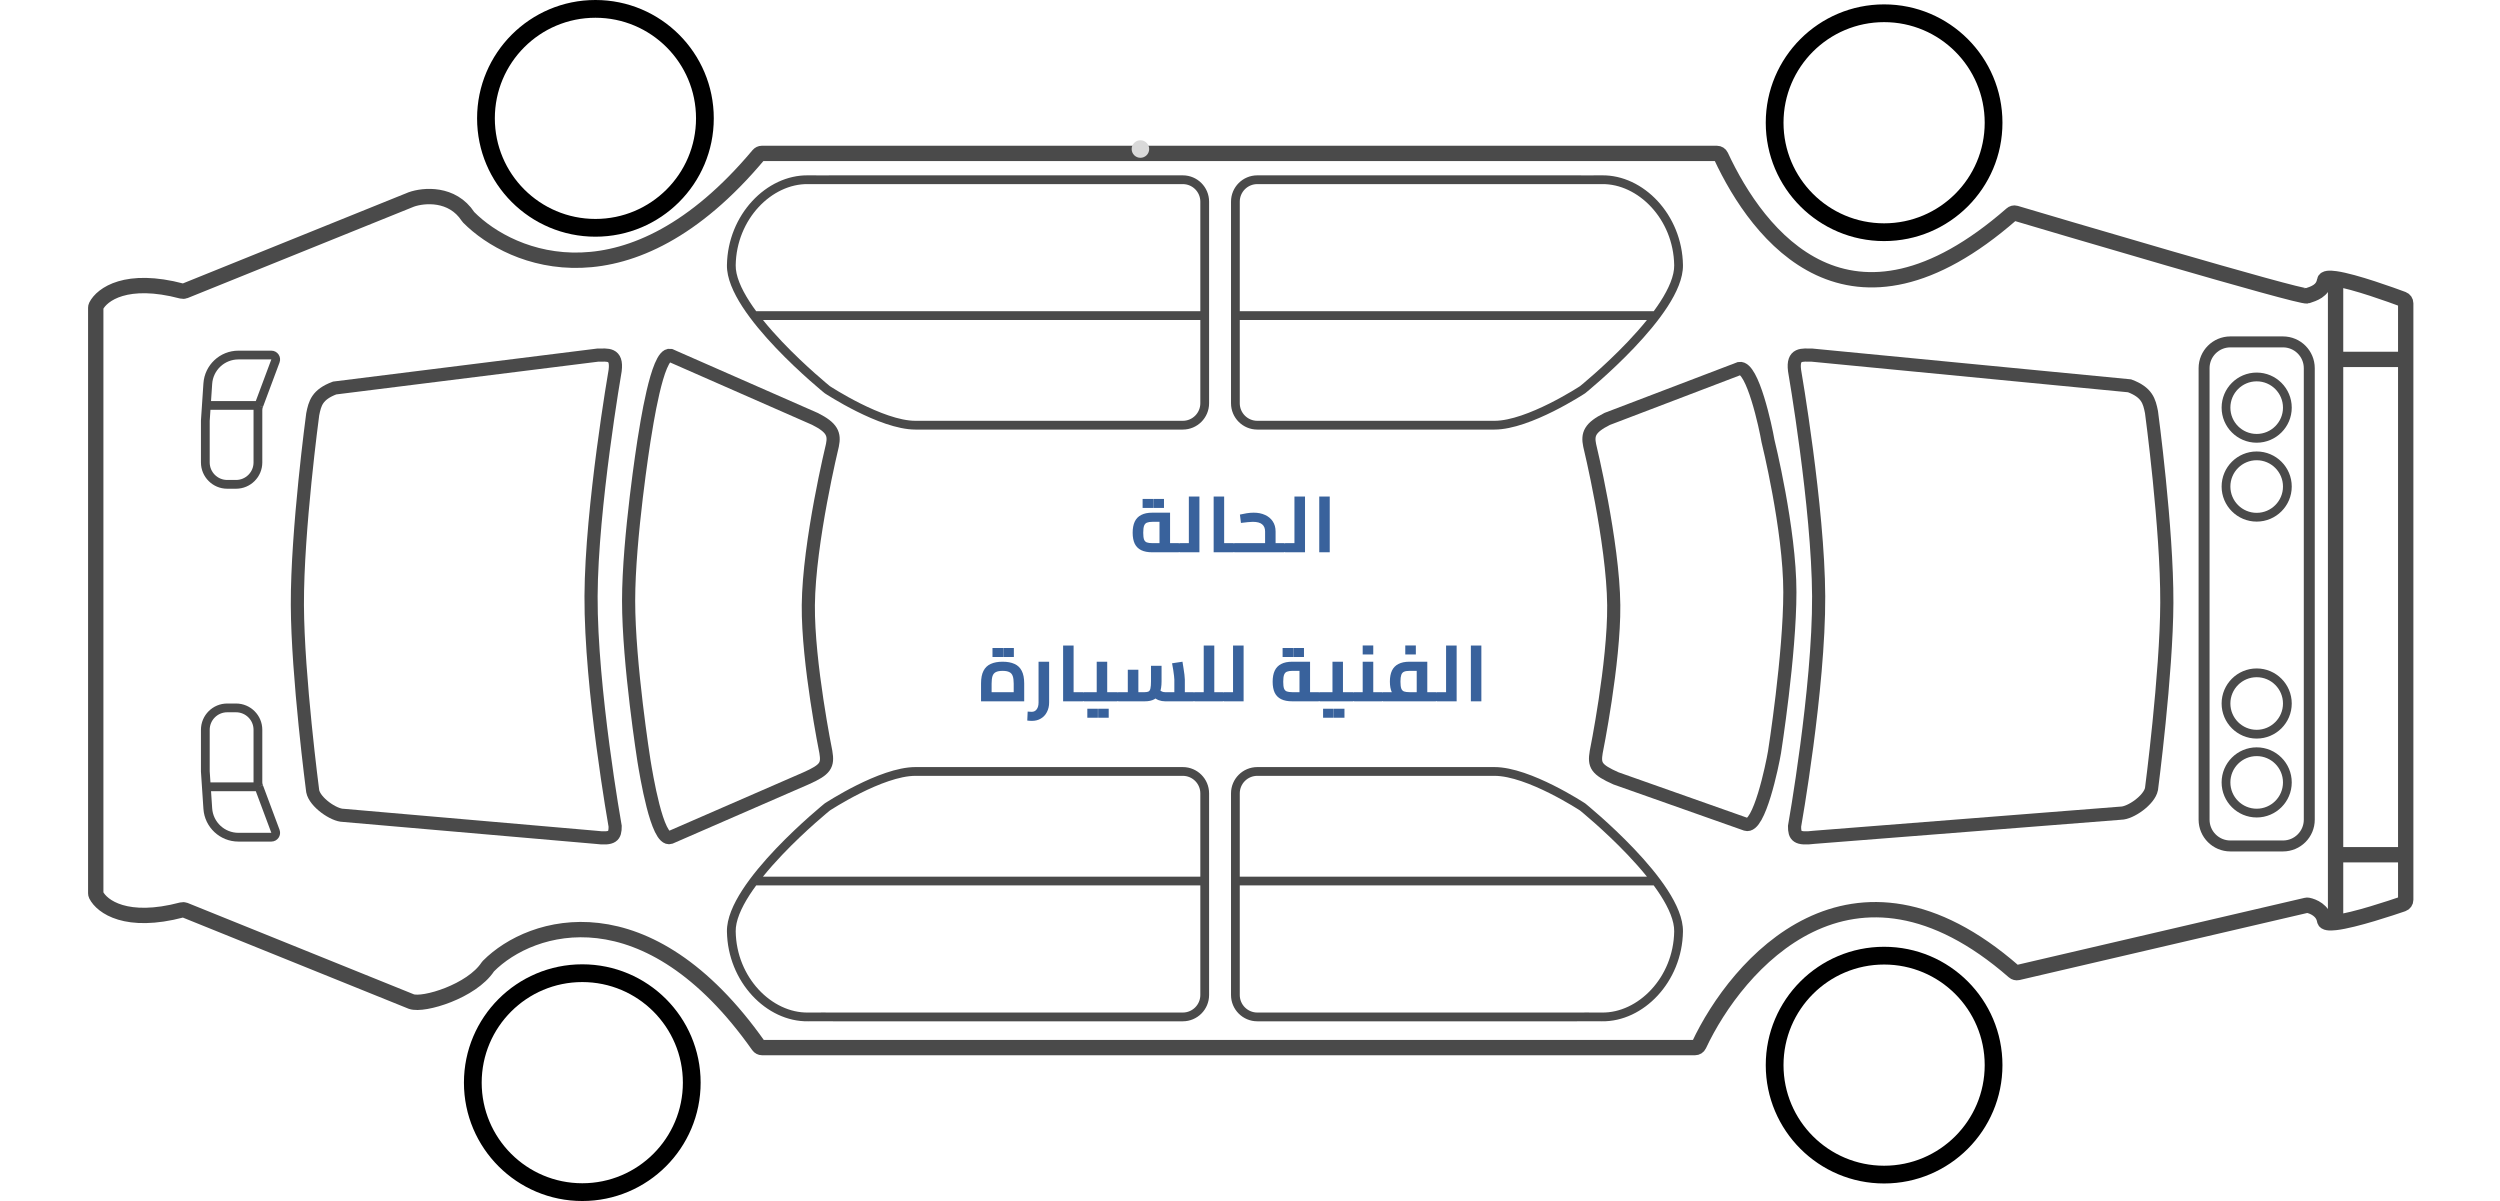 <svg width="893" height="429" viewBox="0 0 532 274" fill="none" xmlns="http://www.w3.org/2000/svg">
<path d="M143.666 27C143.666 41.912 131.577 54 116.666 54C101.754 54 89.666 41.912 89.666 27C89.666 12.088 101.754 0 116.666 0C131.577 0 143.666 12.088 143.666 27ZM93.716 27C93.716 39.675 103.991 49.95 116.666 49.95C129.341 49.95 139.616 39.675 139.616 27C139.616 14.325 129.341 4.05 116.666 4.05C103.991 4.05 93.716 14.325 93.716 27Z" fill="black"/>
<path d="M437.666 28C437.666 42.912 425.577 55 410.666 55C395.754 55 383.666 42.912 383.666 28C383.666 13.088 395.754 1 410.666 1C425.577 1 437.666 13.088 437.666 28ZM387.716 28C387.716 40.675 397.991 50.95 410.666 50.95C423.341 50.95 433.616 40.675 433.616 28C433.616 15.325 423.341 5.05 410.666 5.05C397.991 5.05 387.716 15.325 387.716 28Z" fill="black"/>
<path d="M437.666 243C437.666 257.912 425.577 270 410.666 270C395.754 270 383.666 257.912 383.666 243C383.666 228.088 395.754 216 410.666 216C425.577 216 437.666 228.088 437.666 243ZM387.716 243C387.716 255.675 397.991 265.95 410.666 265.95C423.341 265.95 433.616 255.675 433.616 243C433.616 230.325 423.341 220.05 410.666 220.05C397.991 220.05 387.716 230.325 387.716 243Z" fill="black"/>
<path d="M140.666 247C140.666 261.912 128.577 274 113.666 274C98.754 274 86.666 261.912 86.666 247C86.666 232.088 98.754 220 113.666 220C128.577 220 140.666 232.088 140.666 247ZM90.716 247C90.716 259.675 100.991 269.95 113.666 269.95C126.341 269.95 136.616 259.675 136.616 247C136.616 234.325 126.341 224.05 113.666 224.05C100.991 224.05 90.716 234.325 90.716 247Z" fill="black"/>
<path d="M513.666 63.601C517.989 64.223 526.615 67.362 529.026 68.26C529.415 68.405 529.666 68.774 529.666 69.189V82M513.666 63.601C512.219 63.392 511.255 63.466 511.166 64C510.766 66.4 508.666 67 507.166 67.5C505.742 67.975 446.661 50.431 440.657 48.646C440.326 48.548 439.997 48.65 439.737 48.877C402.796 81.142 381.908 53.848 373.431 35.577C373.266 35.221 372.914 35 372.522 35H154.635C154.338 35 154.049 35.141 153.858 35.368C124.449 70.439 97.594 59.518 87.737 49.572C87.688 49.523 87.646 49.47 87.609 49.412C83.997 43.906 77.484 44.505 74.666 45.5L22.978 66.374C22.776 66.456 22.547 66.467 22.335 66.411C9.674 63.054 4.085 67.156 2.754 69.812C2.692 69.936 2.666 70.071 2.666 70.209V203.791C2.666 203.929 2.692 204.064 2.754 204.188C4.085 206.844 9.674 210.946 22.335 207.589C22.547 207.533 22.776 207.544 22.978 207.626L74.666 228.5C77.485 229.495 88.453 226.135 92.11 220.586C92.148 220.528 92.189 220.477 92.237 220.428C102.087 210.502 128.514 202.651 153.86 238.564C154.048 238.831 154.36 239 154.687 239H367.522C367.914 239 368.264 238.782 368.43 238.426C377.019 220.08 403.266 189.364 440.267 221.65C440.511 221.863 440.853 221.956 441.168 221.883L506.983 206.543C507.104 206.514 507.228 206.508 507.35 206.531C508.571 206.764 510.786 207.72 511.166 210C511.255 210.534 512.219 210.632 513.666 210.463M513.666 63.601V82M513.666 210.463C517.975 209.957 526.559 207.072 529.003 206.231C529.403 206.093 529.666 205.717 529.666 205.293V195M513.666 210.463V195M513.666 195H529.666M513.666 195V82M529.666 195V82M513.666 82H529.666" stroke="#4A4A4A" stroke-width="3.5"/>
<path fill-rule="evenodd" clip-rule="evenodd" d="M171.024 233.002L170.334 232.998C169.91 232.996 169.328 232.994 168.697 232.992C167.429 232.989 165.973 232.989 165.182 233.001C155.695 233.147 146.843 224.009 146.667 212.517C146.622 209.56 148.109 206.25 150.18 203.051C152.272 199.819 155.061 196.549 157.829 193.639C160.601 190.725 163.375 188.149 165.454 186.302C166.494 185.378 167.362 184.635 167.97 184.123C168.275 183.866 168.514 183.668 168.679 183.532C168.761 183.465 168.824 183.413 168.867 183.378L168.916 183.338L168.929 183.328L168.932 183.325L168.933 183.324C168.934 183.324 168.934 183.324 169.562 184.102L168.933 183.324L168.971 183.293L169.012 183.267L169.562 184.102C169.012 183.267 169.012 183.267 169.012 183.267L169.013 183.266L169.015 183.265L169.023 183.26L169.051 183.241C169.076 183.225 169.112 183.201 169.16 183.17C169.255 183.109 169.394 183.02 169.573 182.908C169.93 182.682 170.448 182.361 171.094 181.977C172.384 181.209 174.187 180.184 176.24 179.157C180.292 177.131 185.506 175.002 189.667 175.002H250.667C253.98 175.002 256.667 177.688 256.667 181.002V227.002C256.667 230.315 253.98 233.002 250.667 233.002L171.03 233.002L171.024 233.002ZM148.667 212.486C148.829 223.083 156.967 231.127 165.151 231.002C165.963 230.989 167.438 230.989 168.701 230.992C169.335 230.994 169.918 230.996 170.343 230.998L171.032 231.002L250.667 231.002C252.876 231.002 254.667 229.211 254.667 227.002V202.002L153.339 202.002C152.814 202.715 152.318 203.429 151.859 204.138C149.84 207.257 148.631 210.146 148.667 212.486ZM154.883 200.002C156.262 198.291 157.766 196.608 159.278 195.018C162 192.156 164.73 189.62 166.782 187.797C167.807 186.886 168.662 186.155 169.258 185.653C169.557 185.401 169.791 185.207 169.95 185.076L170.075 184.974L170.13 184.928L170.152 184.911L170.244 184.851C170.333 184.794 170.466 184.709 170.639 184.6C170.984 184.382 171.488 184.07 172.117 183.695C173.377 182.945 175.136 181.945 177.134 180.946C181.183 178.922 186.022 177.002 189.667 177.002H250.667C252.876 177.002 254.667 178.792 254.667 181.002V200.002L154.883 200.002Z" fill="#4A4A4A"/>
<path fill-rule="evenodd" clip-rule="evenodd" d="M340.42 233.002L341.11 232.998C341.534 232.996 342.115 232.994 342.747 232.992C344.015 232.989 345.471 232.989 346.262 233.001C355.749 233.147 364.601 224.009 364.777 212.517C364.822 209.56 363.335 206.25 361.264 203.051C359.171 199.819 356.383 196.549 353.615 193.639C350.843 190.725 348.069 188.149 345.99 186.302C344.95 185.378 344.082 184.635 343.474 184.123C343.169 183.866 342.929 183.668 342.765 183.532C342.683 183.465 342.62 183.413 342.577 183.378L342.528 183.338L342.515 183.328L342.512 183.325L342.511 183.324C342.511 183.324 342.51 183.324 341.882 184.102L342.511 183.324L342.472 183.293L342.432 183.267L341.882 184.102C342.432 183.267 342.432 183.267 342.432 183.267L342.431 183.266L342.429 183.265L342.421 183.26L342.393 183.241C342.368 183.225 342.331 183.201 342.284 183.17C342.189 183.109 342.05 183.02 341.871 182.908C341.514 182.682 340.995 182.361 340.35 181.977C339.06 181.209 337.257 180.184 335.204 179.157C331.152 177.131 325.938 175.002 321.777 175.002H267.667C264.353 175.002 261.667 177.688 261.667 181.002V227.002C261.667 230.315 264.353 233.002 267.667 233.002L340.414 233.002L340.42 233.002ZM362.777 212.486C362.615 223.083 354.477 231.127 346.293 231.002C345.481 230.989 344.006 230.989 342.742 230.992C342.109 230.994 341.525 230.996 341.101 230.998L340.412 231.002L267.667 231.002C265.458 231.002 263.667 229.211 263.667 227.002V202.002L358.105 202.002C358.63 202.715 359.126 203.429 359.585 204.138C361.604 207.257 362.813 210.146 362.777 212.486ZM356.561 200.002C355.181 198.291 353.678 196.608 352.166 195.018C349.444 192.156 346.713 189.62 344.662 187.797C343.637 186.886 342.782 186.155 342.185 185.653C341.887 185.401 341.653 185.207 341.494 185.076L341.369 184.974L341.313 184.928L341.292 184.911L341.2 184.851C341.111 184.794 340.978 184.709 340.805 184.6C340.46 184.382 339.956 184.07 339.327 183.695C338.067 182.945 336.307 181.945 334.31 180.946C330.261 178.922 325.422 177.002 321.777 177.002H267.667C265.458 177.002 263.667 178.792 263.667 181.002V200.002L356.561 200.002Z" fill="#4A4A4A"/>
<path fill-rule="evenodd" clip-rule="evenodd" d="M171.024 40.003L170.334 40.007C169.91 40.009 169.328 40.011 168.697 40.013C167.429 40.016 165.973 40.016 165.182 40.003C155.695 39.858 146.843 48.996 146.667 60.488C146.622 63.445 148.109 66.755 150.18 69.954C152.272 73.186 155.061 76.456 157.829 79.365C160.601 82.28 163.375 84.856 165.454 86.703C166.494 87.627 167.362 88.37 167.97 88.882C168.275 89.138 168.514 89.337 168.679 89.472C168.761 89.54 168.824 89.592 168.867 89.627L168.916 89.667L168.929 89.677L168.932 89.68L168.933 89.681C168.934 89.681 168.934 89.681 169.562 88.903L168.933 89.681L168.971 89.712L169.012 89.738L169.562 88.903C169.012 89.738 169.012 89.738 169.012 89.738L169.013 89.739L169.015 89.74L169.023 89.745L169.051 89.764C169.076 89.78 169.112 89.804 169.16 89.834C169.255 89.895 169.394 89.984 169.573 90.097C169.93 90.323 170.448 90.643 171.094 91.028C172.384 91.796 174.187 92.821 176.24 93.848C180.292 95.874 185.506 98.003 189.667 98.003H250.667C253.98 98.003 256.667 95.317 256.667 92.003V46.003C256.667 42.69 253.98 40.003 250.667 40.003L171.03 40.003L171.024 40.003ZM148.667 60.519C148.829 49.922 156.967 41.878 165.151 42.003C165.963 42.016 167.438 42.016 168.701 42.013C169.335 42.011 169.918 42.009 170.343 42.007L171.032 42.003L250.667 42.003C252.876 42.003 254.667 43.794 254.667 46.003V71.003L153.339 71.003C152.814 70.29 152.318 69.576 151.859 68.867C149.84 65.748 148.631 62.859 148.667 60.519ZM154.883 73.003C156.262 74.714 157.766 76.397 159.278 77.987C162 80.849 164.73 83.385 166.782 85.208C167.807 86.119 168.662 86.85 169.258 87.352C169.557 87.604 169.791 87.798 169.95 87.928L170.075 88.031L170.13 88.076L170.152 88.094L170.244 88.154C170.333 88.211 170.466 88.296 170.639 88.405C170.984 88.623 171.488 88.935 172.117 89.31C173.377 90.06 175.136 91.06 177.134 92.059C181.183 94.083 186.022 96.003 189.667 96.003H250.667C252.876 96.003 254.667 94.212 254.667 92.003V73.003L154.883 73.003Z" fill="#4A4A4A"/>
<path fill-rule="evenodd" clip-rule="evenodd" d="M340.42 40.003L341.11 40.007C341.534 40.009 342.115 40.011 342.747 40.013C344.015 40.016 345.471 40.016 346.262 40.003C355.749 39.858 364.601 48.996 364.777 60.488C364.822 63.445 363.335 66.755 361.264 69.954C359.171 73.186 356.383 76.456 353.615 79.365C350.843 82.28 348.069 84.856 345.99 86.703C344.95 87.627 344.082 88.37 343.474 88.882C343.169 89.138 342.929 89.337 342.765 89.472C342.683 89.54 342.62 89.592 342.577 89.627L342.528 89.667L342.515 89.677L342.512 89.68L342.511 89.681C342.511 89.681 342.51 89.681 341.882 88.903L342.511 89.681L342.472 89.712L342.432 89.738L341.882 88.903C342.432 89.738 342.432 89.738 342.432 89.738L342.431 89.739L342.429 89.74L342.421 89.745L342.393 89.764C342.368 89.78 342.331 89.804 342.284 89.834C342.189 89.895 342.05 89.984 341.871 90.097C341.514 90.323 340.995 90.643 340.35 91.028C339.06 91.796 337.257 92.821 335.204 93.848C331.152 95.874 325.938 98.003 321.777 98.003H267.667C264.353 98.003 261.667 95.317 261.667 92.003V46.003C261.667 42.69 264.353 40.003 267.667 40.003L340.414 40.003L340.42 40.003ZM362.777 60.519C362.615 49.922 354.477 41.878 346.293 42.003C345.481 42.016 344.006 42.016 342.742 42.013C342.109 42.011 341.525 42.009 341.101 42.007L340.412 42.003L267.667 42.003C265.458 42.003 263.667 43.794 263.667 46.003V71.003L358.105 71.003C358.63 70.29 359.126 69.576 359.585 68.867C361.604 65.748 362.813 62.859 362.777 60.519ZM356.561 73.003C355.181 74.714 353.678 76.397 352.166 77.987C349.444 80.849 346.713 83.385 344.662 85.208C343.637 86.119 342.782 86.85 342.185 87.352C341.887 87.604 341.653 87.798 341.494 87.928L341.369 88.031L341.313 88.076L341.292 88.094L341.2 88.154C341.111 88.211 340.978 88.296 340.805 88.405C340.46 88.623 339.956 88.935 339.327 89.31C338.067 90.06 336.307 91.06 334.31 92.059C330.261 94.083 325.422 96.003 321.777 96.003H267.667C265.458 96.003 263.667 94.212 263.667 92.003V73.003L356.561 73.003Z" fill="#4A4A4A"/>
<path d="M52.166 94.52C52.666 92.02 53.166 90.02 57.166 88.52L117.166 81.02C119.375 81.02 121.666 80.52 121.166 84.52C121.166 84.52 115.76 115.749 115.666 136.02C115.568 157.066 121.166 188.52 121.166 188.52C121.166 190.729 120.666 191.52 116.666 191.02L59.166 186.02C56.957 186.02 52.666 183.02 52.166 180.52C52.166 180.52 48.728 154.284 48.666 138.02C48.6 120.977 52.166 94.52 52.166 94.52Z" stroke="#4A4A4A" stroke-width="3"/>
<path d="M127.735 100.564C128.235 97.564 130.735 80.564 133.735 81.064L166.735 95.564C170.735 97.564 171.235 99.064 170.735 101.564C170.735 101.564 165.369 123.65 165.235 138.064C165.113 151.239 169.235 171.564 169.235 171.564C169.735 174.564 169.235 175.564 164.735 177.564L133.735 191.064C130.735 192.064 128.235 176.564 127.735 173.564C127.735 173.564 124.235 151.384 124.235 137.064C124.235 122.745 127.735 100.564 127.735 100.564Z" stroke="#4A4A4A" stroke-width="3"/>
<path d="M384.166 100.564C383.666 97.564 380.666 83.564 377.666 84.064L347.486 95.575C343.486 97.575 342.986 99.075 343.486 101.575C343.486 101.575 348.852 123.66 348.986 138.075C349.108 151.25 344.986 171.575 344.986 171.575C344.486 174.575 344.986 175.575 349.486 177.575L379.166 188.064C382.166 189.064 385.166 174.575 385.666 171.575C385.666 171.575 389.166 149.384 389.166 135.064C389.166 120.745 384.166 100.564 384.166 100.564Z" stroke="#4A4A4A" stroke-width="3"/>
<path d="M471.667 94.02C471.167 91.52 470.667 89.52 466.667 88.02L394.235 81.02C392.026 81.02 389.735 80.52 390.235 84.52C390.235 84.52 395.641 115.749 395.735 136.02C395.833 157.066 390.235 188.52 390.235 188.52C390.235 190.729 390.735 191.52 394.735 191.02L464.667 185.52C466.876 185.52 471.167 182.52 471.667 180.02C471.667 180.02 475.104 153.784 475.167 137.52C475.233 120.477 471.667 94.02 471.667 94.02Z" stroke="#4A4A4A" stroke-width="3"/>
<path d="M243.695 126C242.675 126 241.835 125.838 241.175 125.514C240.515 125.19 240.023 124.698 239.699 124.038C239.387 123.378 239.231 122.544 239.231 121.536C239.231 120.528 239.387 119.688 239.699 119.016C240.023 118.332 240.515 117.822 241.175 117.486C241.835 117.138 242.675 116.964 243.695 116.964H247.763V124.866H245.351V118.53L245.945 119.052H243.695C243.203 119.052 242.807 119.112 242.507 119.232C242.207 119.34 241.985 119.574 241.841 119.934C241.709 120.282 241.643 120.816 241.643 121.536C241.643 122.22 241.703 122.736 241.823 123.084C241.955 123.42 242.171 123.642 242.471 123.75C242.771 123.858 243.179 123.912 243.695 123.912H249.653V126H243.695ZM249.653 126V123.912C249.797 123.912 249.893 124.008 249.941 124.2C249.989 124.38 250.013 124.632 250.013 124.956C250.013 125.268 249.989 125.52 249.941 125.712C249.893 125.904 249.797 126 249.653 126ZM241.499 115.884V113.832H243.911V115.884H241.499ZM243.965 115.884V113.832H246.377V115.884H243.965ZM252.049 126V113.274H254.461V126H252.049ZM250.015 126V123.912H252.049V126H250.015ZM250.015 126C249.871 126 249.775 125.904 249.727 125.712C249.679 125.52 249.655 125.268 249.655 124.956C249.655 124.632 249.679 124.38 249.727 124.2C249.775 124.008 249.871 123.912 250.015 123.912V126ZM260.102 126V123.912H262.154V126H260.102ZM257.708 126V113.274H260.102V126H257.708ZM262.154 126V123.912C262.298 123.912 262.394 124.008 262.442 124.2C262.49 124.38 262.514 124.632 262.514 124.956C262.514 125.268 262.49 125.52 262.442 125.712C262.394 125.904 262.298 126 262.154 126ZM271.837 126V123.912H273.745V126H271.837ZM262.513 126V123.912H270.253L269.443 124.578V121.248C269.443 120.528 269.215 119.982 268.759 119.61C268.315 119.238 267.607 119.052 266.635 119.052C266.359 119.052 265.981 119.076 265.501 119.124C265.021 119.16 264.499 119.22 263.935 119.304L263.701 117.396C264.217 117.276 264.739 117.174 265.267 117.09C265.807 117.006 266.335 116.964 266.851 116.964C267.835 116.964 268.699 117.138 269.443 117.486C270.187 117.822 270.769 118.308 271.189 118.944C271.621 119.58 271.837 120.348 271.837 121.248V126H262.513ZM262.513 126C262.369 126 262.273 125.904 262.225 125.712C262.177 125.52 262.153 125.268 262.153 124.956C262.153 124.632 262.177 124.38 262.225 124.2C262.273 124.008 262.369 123.912 262.513 123.912V126ZM273.745 126V123.912C273.877 123.912 273.967 124.008 274.015 124.2C274.075 124.38 274.105 124.632 274.105 124.956C274.105 125.268 274.075 125.52 274.015 125.712C273.967 125.904 273.877 126 273.745 126ZM276.139 126V113.274H278.551V126H276.139ZM274.105 126V123.912H276.139V126H274.105ZM274.105 126C273.961 126 273.865 125.904 273.817 125.712C273.769 125.52 273.745 125.268 273.745 124.956C273.745 124.632 273.769 124.38 273.817 124.2C273.865 124.008 273.961 123.912 274.105 123.912V126ZM281.798 126V113.274H284.192V126H281.798ZM204.639 160V155.914C204.639 154.726 204.825 153.772 205.197 153.052C205.569 152.32 206.121 151.792 206.853 151.468C207.585 151.132 208.485 150.964 209.553 150.964C210.633 150.964 211.539 151.132 212.271 151.468C213.003 151.792 213.555 152.32 213.927 153.052C214.299 153.772 214.485 154.726 214.485 155.914V160H204.639ZM207.051 158.992L205.899 157.912H213.225L212.091 158.992V155.968C212.091 155.248 212.019 154.678 211.875 154.258C211.731 153.826 211.473 153.52 211.101 153.34C210.741 153.148 210.225 153.052 209.553 153.052C208.893 153.052 208.377 153.148 208.005 153.34C207.645 153.52 207.393 153.826 207.249 154.258C207.117 154.678 207.051 155.248 207.051 155.968V158.992ZM207.249 149.884V147.832H209.661V149.884H207.249ZM209.715 149.884V147.832H212.127V149.884H209.715ZM216.248 164.464C216.092 164.464 215.924 164.458 215.744 164.446C215.564 164.434 215.378 164.416 215.186 164.392L215.276 162.34C215.468 162.352 215.648 162.364 215.816 162.376C215.996 162.388 216.128 162.394 216.212 162.394C216.68 162.394 217.052 162.208 217.328 161.836C217.616 161.464 217.76 160.942 217.76 160.27V150.964H220.172V160.27C220.172 161.086 220.004 161.812 219.668 162.448C219.344 163.084 218.888 163.576 218.3 163.924C217.712 164.284 217.028 164.464 216.248 164.464ZM225.756 160V157.912H227.808V160H225.756ZM223.362 160V147.274H225.756V160H223.362ZM227.808 160V157.912C227.952 157.912 228.048 158.008 228.096 158.2C228.144 158.38 228.168 158.632 228.168 158.956C228.168 159.268 228.144 159.52 228.096 159.712C228.048 159.904 227.952 160 227.808 160ZM233.423 160V157.912H235.673V160H233.423ZM235.673 160V157.912C235.817 157.912 235.913 158.008 235.961 158.2C236.009 158.38 236.033 158.632 236.033 158.956C236.033 159.268 236.009 159.52 235.961 159.712C235.913 159.904 235.817 160 235.673 160ZM228.167 160V157.912H232.433L231.029 159.082V150.964H233.423V160H228.167ZM228.167 160C228.023 160 227.927 159.904 227.879 159.712C227.831 159.52 227.807 159.268 227.807 158.956C227.807 158.632 227.831 158.38 227.879 158.2C227.927 158.008 228.023 157.912 228.167 157.912V160ZM228.887 163.744V161.692H231.299V163.744H228.887ZM231.353 163.744V161.692H233.765V163.744H231.353ZM251.134 160V157.912H253.042V160H251.134ZM246.616 160C246.124 160 245.632 159.91 245.14 159.73C244.66 159.538 244.216 159.256 243.808 158.884L245.284 157.354C245.524 157.546 245.746 157.69 245.95 157.786C246.166 157.87 246.388 157.912 246.616 157.912H249.982L248.74 159.046V155.05C248.74 154.858 248.716 154.57 248.668 154.186C248.632 153.79 248.572 153.346 248.488 152.854C248.416 152.35 248.326 151.84 248.218 151.324L250.594 150.964C250.678 151.396 250.756 151.882 250.828 152.422C250.912 152.95 250.984 153.454 251.044 153.934C251.104 154.402 251.134 154.774 251.134 155.05V160H246.616ZM236.032 160V157.912H238.66L238.12 158.47V152.8H240.532V160H236.032ZM240.532 160V157.912H241.99C242.374 157.912 242.668 157.858 242.872 157.75C243.076 157.63 243.214 157.396 243.286 157.048C243.37 156.688 243.412 156.154 243.412 155.446V151.9H245.824V155.446C245.824 156.514 245.686 157.384 245.41 158.056C245.146 158.728 244.732 159.22 244.168 159.532C243.604 159.844 242.878 160 241.99 160H240.532ZM236.032 160C235.888 160 235.792 159.904 235.744 159.712C235.696 159.52 235.672 159.268 235.672 158.956C235.672 158.632 235.696 158.38 235.744 158.2C235.792 158.008 235.888 157.912 236.032 157.912V160ZM253.042 160V157.912C253.186 157.912 253.282 158.008 253.33 158.2C253.378 158.38 253.402 158.632 253.402 158.956C253.402 159.268 253.378 159.52 253.33 159.712C253.282 159.904 253.186 160 253.042 160ZM257.854 160V157.912H259.744V160H257.854ZM255.442 160V147.274H257.854V160H255.442ZM253.408 160V157.912H255.442V160H253.408ZM253.408 160C253.264 160 253.168 159.904 253.12 159.712C253.072 159.52 253.048 159.268 253.048 158.956C253.048 158.632 253.072 158.38 253.12 158.2C253.168 158.008 253.264 157.912 253.408 157.912V160ZM259.744 160V157.912C259.888 157.912 259.984 158.008 260.032 158.2C260.08 158.38 260.104 158.632 260.104 158.956C260.104 159.268 260.08 159.52 260.032 159.712C259.984 159.904 259.888 160 259.744 160ZM262.13 160V147.274H264.542V160H262.13ZM260.096 160V157.912H262.13V160H260.096ZM260.096 160C259.952 160 259.856 159.904 259.808 159.712C259.76 159.52 259.736 159.268 259.736 158.956C259.736 158.632 259.76 158.38 259.808 158.2C259.856 158.008 259.952 157.912 260.096 157.912V160ZM275.633 160C274.613 160 273.773 159.838 273.113 159.514C272.453 159.19 271.961 158.698 271.637 158.038C271.325 157.378 271.169 156.544 271.169 155.536C271.169 154.528 271.325 153.688 271.637 153.016C271.961 152.332 272.453 151.822 273.113 151.486C273.773 151.138 274.613 150.964 275.633 150.964H279.701V158.866H277.289V152.53L277.883 153.052H275.633C275.141 153.052 274.745 153.112 274.445 153.232C274.145 153.34 273.923 153.574 273.779 153.934C273.647 154.282 273.581 154.816 273.581 155.536C273.581 156.22 273.641 156.736 273.761 157.084C273.893 157.42 274.109 157.642 274.409 157.75C274.709 157.858 275.117 157.912 275.633 157.912H281.591V160H275.633ZM281.591 160V157.912C281.735 157.912 281.831 158.008 281.879 158.2C281.927 158.38 281.951 158.632 281.951 158.956C281.951 159.268 281.927 159.52 281.879 159.712C281.831 159.904 281.735 160 281.591 160ZM273.437 149.884V147.832H275.849V149.884H273.437ZM275.903 149.884V147.832H278.315V149.884H275.903ZM287.209 160V157.912H289.459V160H287.209ZM289.459 160V157.912C289.603 157.912 289.699 158.008 289.747 158.2C289.795 158.38 289.819 158.632 289.819 158.956C289.819 159.268 289.795 159.52 289.747 159.712C289.699 159.904 289.603 160 289.459 160ZM281.953 160V157.912H286.219L284.815 159.082V150.964H287.209V160H281.953ZM281.953 160C281.809 160 281.713 159.904 281.665 159.712C281.617 159.52 281.593 159.268 281.593 158.956C281.593 158.632 281.617 158.38 281.665 158.2C281.713 158.008 281.809 157.912 281.953 157.912V160ZM282.673 163.744V161.692H285.085V163.744H282.673ZM285.139 163.744V161.692H287.551V163.744H285.139ZM294.121 160V157.912H296.011V160H294.121ZM289.819 160V157.912H293.113L291.709 159.082V150.964H294.121V160H289.819ZM289.819 160C289.675 160 289.579 159.904 289.531 159.712C289.483 159.52 289.459 159.268 289.459 158.956C289.459 158.632 289.483 158.38 289.531 158.2C289.579 158.008 289.675 157.912 289.819 157.912V160ZM296.011 160V157.912C296.155 157.912 296.251 158.008 296.299 158.2C296.347 158.38 296.371 158.632 296.371 158.956C296.371 159.268 296.347 159.52 296.299 159.712C296.251 159.904 296.155 160 296.011 160ZM291.709 149.308V147.256H294.121V149.308H291.709ZM306.447 160V157.912H308.337V160H306.447ZM296.367 160V157.912H304.773L304.035 158.542V152.53L304.647 153.052H302.379C301.851 153.052 301.437 153.118 301.137 153.25C300.837 153.382 300.627 153.628 300.507 153.988C300.387 154.336 300.327 154.834 300.327 155.482C300.327 156.19 300.387 156.718 300.507 157.066C300.627 157.402 300.837 157.63 301.137 157.75C301.437 157.858 301.851 157.912 302.379 157.912V159.784C301.359 159.784 300.519 159.64 299.859 159.352C299.199 159.064 298.707 158.608 298.383 157.984C298.071 157.348 297.915 156.514 297.915 155.482C297.915 154.498 298.071 153.67 298.383 152.998C298.707 152.326 299.199 151.822 299.859 151.486C300.519 151.138 301.359 150.964 302.379 150.964H306.447V160H296.367ZM296.367 160C296.223 160 296.127 159.904 296.079 159.712C296.031 159.52 296.007 159.268 296.007 158.956C296.007 158.632 296.031 158.38 296.079 158.2C296.127 158.008 296.223 157.912 296.367 157.912V160ZM308.337 160V157.912C308.481 157.912 308.577 158.008 308.625 158.2C308.673 158.38 308.697 158.632 308.697 158.956C308.697 159.268 308.673 159.52 308.625 159.712C308.577 159.904 308.481 160 308.337 160ZM301.425 149.308V147.256H303.837V149.308H301.425ZM310.732 160V147.274H313.144V160H310.732ZM308.698 160V157.912H310.732V160H308.698ZM308.698 160C308.554 160 308.458 159.904 308.41 159.712C308.362 159.52 308.338 159.268 308.338 158.956C308.338 158.632 308.362 158.38 308.41 158.2C308.458 158.008 308.554 157.912 308.698 157.912V160ZM316.39 160V147.274H318.784V160H316.39Z" fill="#39629C"/>
<circle cx="241" cy="34" r="2" fill="#D9D9D9"/>
<path d="M27.899 92.5L28.23 87.534C28.475 83.857 31.529 81 35.215 81H42.725C43.423 81 43.906 81.696 43.662 82.35L39.874 92.5M27.899 92.5L27.666 96V105.5C27.666 108.261 29.904 110.5 32.666 110.5H34.666C37.427 110.5 39.666 108.261 39.666 105.5V93.542C39.666 93.184 39.737 92.83 39.874 92.5M27.899 92.5H39.874" stroke="#4A4A4A" stroke-width="2"/>
<path d="M27.899 179.5L28.23 184.466C28.475 188.143 31.529 191 35.215 191H42.725C43.423 191 43.906 190.304 43.662 189.65L39.874 179.5M27.899 179.5L27.666 176V166.5C27.666 163.739 29.904 161.5 32.666 161.5H34.666C37.427 161.5 39.666 163.739 39.666 166.5V178.458C39.666 178.816 39.737 179.17 39.874 179.5M27.899 179.5H39.874" stroke="#4A4A4A" stroke-width="2"/>
<path d="M483.666 84C483.666 80.686 486.352 78 489.666 78H501.666C504.979 78 507.666 80.686 507.666 84V187C507.666 190.314 504.979 193 501.666 193H489.666C486.352 193 483.666 190.314 483.666 187V84Z" stroke="#4A4A4A" stroke-width="2.5"/>
<circle cx="495.666" cy="93" r="7" stroke="#4A4A4A" stroke-width="2"/>
<circle cx="495.666" cy="111" r="7" stroke="#4A4A4A" stroke-width="2"/>
<circle cx="495.666" cy="160.5" r="7" stroke="#4A4A4A" stroke-width="2"/>
<circle cx="495.666" cy="178.5" r="7" stroke="#4A4A4A" stroke-width="2"/>
</svg>
